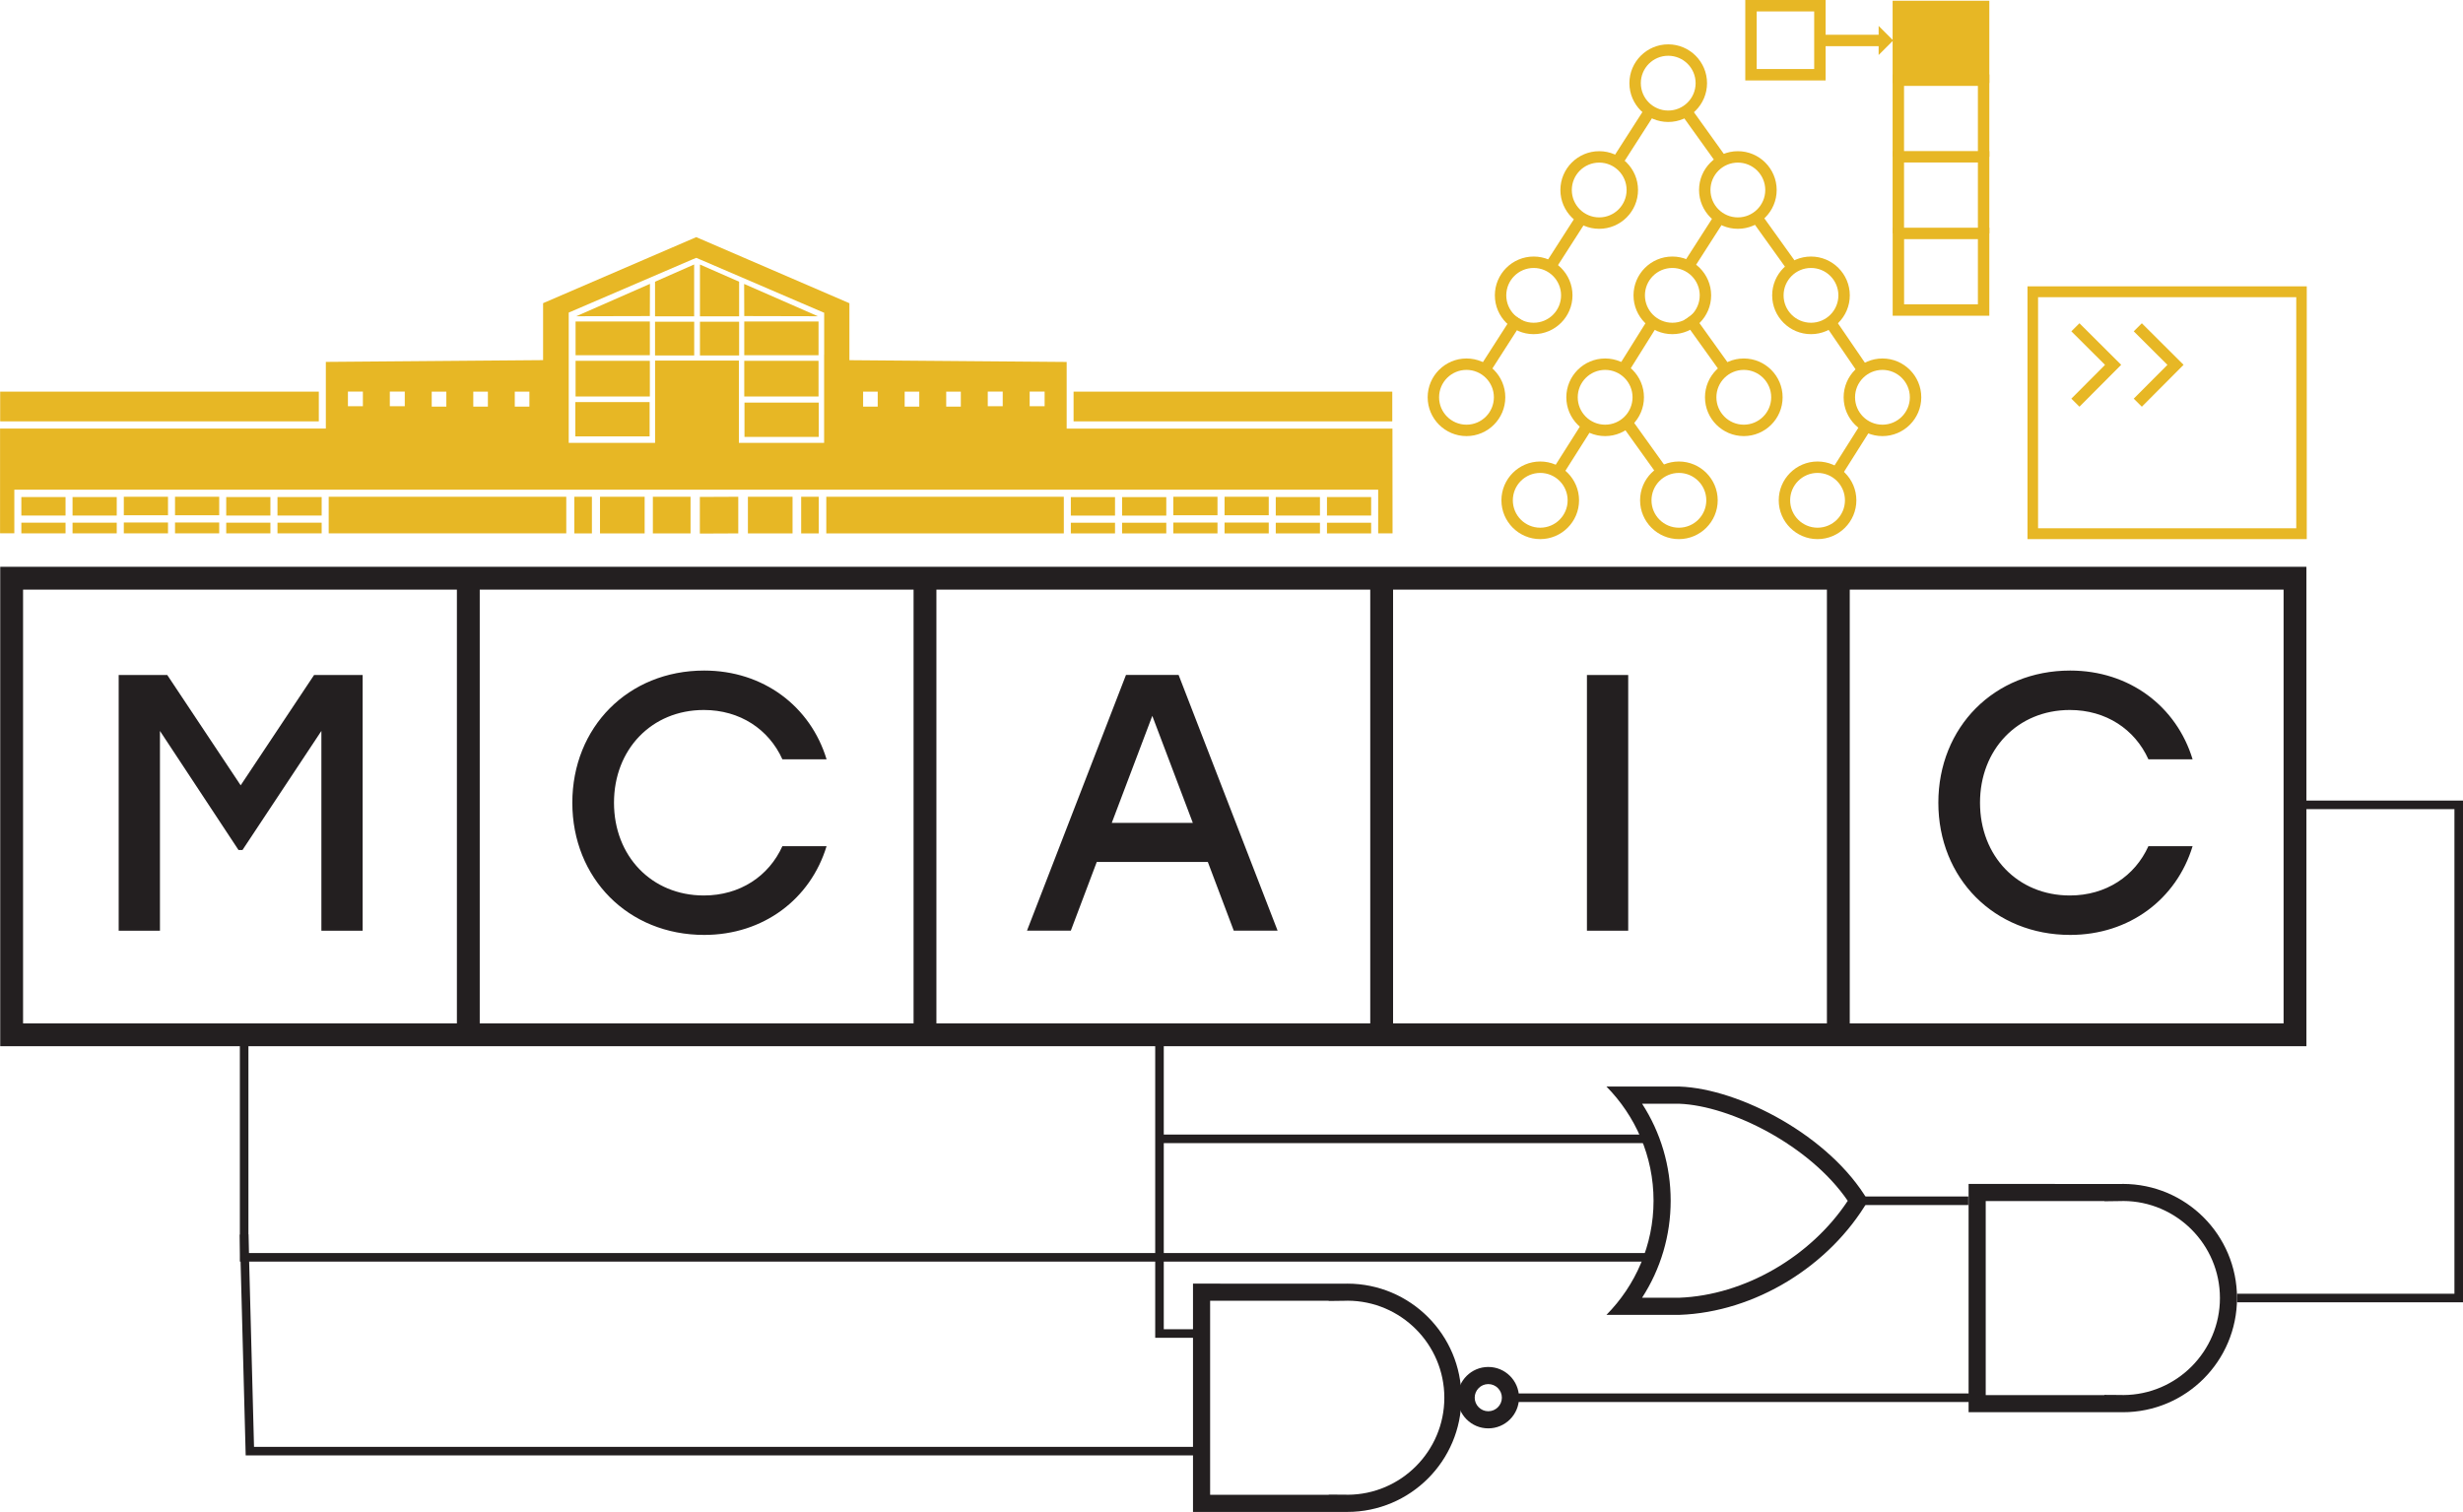 <?xml version="1.0" encoding="UTF-8"?>
<svg id="Layer_1" data-name="Layer 1" xmlns="http://www.w3.org/2000/svg" viewBox="0 0 431.47 264.9">
  <defs>
    <style>
      .cls-1 {
        fill: #231f20;
      }

      .cls-2 {
        fill: #e7b725;
      }
    </style>
  </defs>
  <g>
    <path class="cls-1" d="M404.04,183.31H.04V99.31H404.04v84ZM4.04,179.31H400.04V103.31H4.04v76Z"/>
    <g>
      <rect class="cls-1" x="80.04" y="101.31" width="4" height="80"/>
      <rect class="cls-1" x="160.04" y="101.31" width="4" height="80"/>
      <rect class="cls-1" x="240.04" y="101.31" width="4" height="80"/>
      <rect class="cls-1" x="320.04" y="101.31" width="4" height="80"/>
    </g>
    <g>
      <path class="cls-1" d="M63.53,118.27v44.8h-7.23v-35l-13.82,20.86h-.7l-13.76-20.86v35h-7.23v-44.8h8.51l12.86,19.33,12.86-19.33h8.51Z"/>
      <path class="cls-1" d="M100.26,140.66c0-13.25,9.79-23.17,23.1-23.17,10.37,0,18.62,6.27,21.44,15.55h-7.74c-2.37-5.25-7.42-8.64-13.76-8.64-9.15,0-15.74,6.91-15.74,16.25s6.59,16.25,15.74,16.25c6.34,0,11.39-3.39,13.76-8.64h7.74c-2.82,9.28-11.07,15.55-21.44,15.55-13.31,0-23.1-9.92-23.1-23.17Z"/>
      <path class="cls-1" d="M211.58,151.03h-19.45l-4.54,12.03h-7.68l17.34-44.8h9.22l17.34,44.8h-7.68l-4.54-12.03Zm-2.62-6.85l-7.1-18.75-7.1,18.75h14.21Z"/>
      <path class="cls-1" d="M278,118.27h7.23v44.8h-7.23v-44.8Z"/>
      <path class="cls-1" d="M339.56,140.66c0-13.25,9.79-23.17,23.1-23.17,10.37,0,18.62,6.27,21.44,15.55h-7.74c-2.37-5.25-7.42-8.64-13.76-8.64-9.15,0-15.74,6.91-15.74,16.25s6.59,16.25,15.74,16.25c6.33,0,11.39-3.39,13.76-8.64h7.74c-2.82,9.28-11.07,15.55-21.44,15.55-13.31,0-23.1-9.92-23.1-23.17Z"/>
    </g>
    <path class="cls-1" d="M368.64,210.43v.05l3.04-.04c.09,0,.17,0,.27-.01,9.34,.03,16.94,7.65,16.94,17s-7.59,16.97-16.94,17c-.09,0-.18-.01-.27-.01l-3.04-.02v.04h-20.78v-34h20.78m3.24-3c-.08,0-.16,.01-.24,.01h0s-26.78-.01-26.78-.01v40h26.78c.08-.01,.16,0,.24,0,11.05,0,20-8.95,20-20s-8.95-20-20-20h0Z"/>
    <path class="cls-1" d="M287.66,193.39h6.51c9.04,.35,22.9,7.32,29.52,17.01-6.48,9.8-18.11,16.55-29.52,16.98h-6.51c3.26-5.04,5.01-10.9,5.01-17s-1.75-11.96-5.01-17m-6.24-3c5.07,5.14,8.25,12.21,8.25,20s-3.17,14.86-8.25,20h12.81c13.26-.48,26.29-8.56,33.01-20-6.66-11.34-22.48-19.62-33.01-20h-12.81Z"/>
    <path class="cls-1" d="M260.72,242.51c1.31,0,2.38,1.07,2.38,2.38s-1.07,2.38-2.38,2.38-2.38-1.07-2.38-2.38,1.07-2.38,2.38-2.38m0-3c-2.97,0-5.38,2.41-5.38,5.38s2.41,5.38,5.38,5.38,5.38-2.41,5.38-5.38-2.41-5.38-5.38-5.38h0Z"/>
    <path class="cls-1" d="M232.77,227.9v.05l3.04-.04c.09,0,.17,0,.27-.01,9.34,.03,16.94,7.65,16.94,17s-7.59,16.97-16.94,17c-.09,0-.18-.01-.27-.01l-3.04-.02v.04h-20.78v-34h20.78m3.24-3c-.08,0-.16,.01-.24,.01h0s-26.78-.01-26.78-.01v40h26.78c.08-.01,.16,0,.24,0,11.05,0,20-8.95,20-20s-8.95-20-20-20h0Z"/>
    <g>
      <rect class="cls-1" x="326.24" y="209.64" width="18.57" height="1.5"/>
      <rect class="cls-1" x="265.1" y="244.15" width="79.88" height="1.5"/>
      <polygon class="cls-1" points="209.44 234.4 202.37 234.4 202.37 179.6 203.87 179.6 203.87 232.9 209.44 232.9 209.44 234.4"/>
      <rect class="cls-1" x="203.81" y="198.79" width="84.62" height="1.5"/>
      <polygon class="cls-1" points="288.98 221.05 42.02 221.05 42.02 179.42 43.52 179.42 43.52 219.55 288.98 219.55 288.98 221.05"/>
      <polygon class="cls-1" points="209.74 255.01 43.04 255.01 42.02 216.32 43.52 216.28 44.5 253.51 209.74 253.51 209.74 255.01"/>
      <polygon class="cls-1" points="431.47 228.18 391.88 228.18 391.88 226.68 429.97 226.68 429.97 141.77 400.99 141.77 400.99 140.27 431.47 140.27 431.47 228.18"/>
    </g>
  </g>
  <g>
    <path class="cls-2" d="M269.82,94.46c-3.75,0-6.8-3.05-6.8-6.8s3.05-6.8,6.8-6.8,6.8,3.05,6.8,6.8-3.05,6.8-6.8,6.8Zm0-11.6c-2.65,0-4.8,2.15-4.8,4.8s2.15,4.8,4.8,4.8,4.8-2.15,4.8-4.8-2.15-4.8-4.8-4.8Z"/>
    <path class="cls-2" d="M294.11,94.46c-3.75,0-6.8-3.05-6.8-6.8s3.05-6.8,6.8-6.8,6.8,3.05,6.8,6.8-3.05,6.8-6.8,6.8Zm0-11.6c-2.65,0-4.8,2.15-4.8,4.8s2.15,4.8,4.8,4.8,4.8-2.15,4.8-4.8-2.15-4.8-4.8-4.8Z"/>
    <path class="cls-2" d="M318.4,94.46c-3.75,0-6.8-3.05-6.8-6.8s3.05-6.8,6.8-6.8,6.8,3.05,6.8,6.8-3.05,6.8-6.8,6.8Zm0-11.6c-2.65,0-4.8,2.15-4.8,4.8s2.15,4.8,4.8,4.8,4.8-2.15,4.8-4.8-2.15-4.8-4.8-4.8Z"/>
    <path class="cls-2" d="M256.9,76.41c-3.75,0-6.8-3.05-6.8-6.8s3.05-6.8,6.8-6.8,6.8,3.05,6.8,6.8-3.05,6.8-6.8,6.8Zm0-11.6c-2.65,0-4.8,2.15-4.8,4.8s2.15,4.8,4.8,4.8,4.8-2.15,4.8-4.8-2.15-4.8-4.8-4.8Z"/>
    <path class="cls-2" d="M281.19,76.41c-3.75,0-6.8-3.05-6.8-6.8s3.05-6.8,6.8-6.8,6.8,3.05,6.8,6.8-3.05,6.8-6.8,6.8Zm0-11.6c-2.65,0-4.8,2.15-4.8,4.8s2.15,4.8,4.8,4.8,4.8-2.15,4.8-4.8-2.15-4.8-4.8-4.8Z"/>
    <path class="cls-2" d="M305.48,76.41c-3.75,0-6.8-3.05-6.8-6.8s3.05-6.8,6.8-6.8,6.8,3.05,6.8,6.8-3.05,6.8-6.8,6.8Zm0-11.6c-2.65,0-4.8,2.15-4.8,4.8s2.15,4.8,4.8,4.8,4.8-2.15,4.8-4.8-2.15-4.8-4.8-4.8Z"/>
    <path class="cls-2" d="M329.77,76.41c-3.75,0-6.8-3.05-6.8-6.8s3.05-6.8,6.8-6.8,6.8,3.05,6.8,6.8-3.05,6.8-6.8,6.8Zm0-11.6c-2.65,0-4.8,2.15-4.8,4.8s2.15,4.8,4.8,4.8,4.8-2.15,4.8-4.8-2.15-4.8-4.8-4.8Z"/>
    <path class="cls-2" d="M268.67,58.55c-3.75,0-6.8-3.05-6.8-6.8s3.05-6.8,6.8-6.8,6.8,3.05,6.8,6.8-3.05,6.8-6.8,6.8Zm0-11.6c-2.65,0-4.8,2.15-4.8,4.8s2.15,4.8,4.8,4.8,4.8-2.15,4.8-4.8-2.15-4.8-4.8-4.8Z"/>
    <path class="cls-2" d="M292.96,58.55c-3.75,0-6.8-3.05-6.8-6.8s3.05-6.8,6.8-6.8,6.8,3.05,6.8,6.8-3.05,6.8-6.8,6.8Zm0-11.6c-2.65,0-4.8,2.15-4.8,4.8s2.15,4.8,4.8,4.8,4.8-2.15,4.8-4.8-2.15-4.8-4.8-4.8Z"/>
    <path class="cls-2" d="M317.25,58.55c-3.75,0-6.8-3.05-6.8-6.8s3.05-6.8,6.8-6.8,6.8,3.05,6.8,6.8-3.05,6.8-6.8,6.8Zm0-11.6c-2.65,0-4.8,2.15-4.8,4.8s2.15,4.8,4.8,4.8,4.8-2.15,4.8-4.8-2.15-4.8-4.8-4.8Z"/>
    <path class="cls-2" d="M280.15,40.09c-3.75,0-6.8-3.05-6.8-6.8s3.05-6.8,6.8-6.8,6.8,3.05,6.8,6.8-3.05,6.8-6.8,6.8Zm0-11.6c-2.65,0-4.8,2.15-4.8,4.8s2.15,4.8,4.8,4.8,4.8-2.15,4.8-4.8-2.15-4.8-4.8-4.8Z"/>
    <path class="cls-2" d="M304.44,40.09c-3.75,0-6.8-3.05-6.8-6.8s3.05-6.8,6.8-6.8,6.8,3.05,6.8,6.8-3.05,6.8-6.8,6.8Zm0-11.6c-2.65,0-4.8,2.15-4.8,4.8s2.15,4.8,4.8,4.8,4.8-2.15,4.8-4.8-2.15-4.8-4.8-4.8Z"/>
    <path class="cls-2" d="M292.24,21.37c-3.75,0-6.8-3.05-6.8-6.8s3.05-6.8,6.8-6.8,6.8,3.05,6.8,6.8-3.05,6.8-6.8,6.8Zm0-11.6c-2.65,0-4.8,2.15-4.8,4.8s2.15,4.8,4.8,4.8,4.8-2.15,4.8-4.8-2.15-4.8-4.8-4.8Z"/>
    <rect class="cls-2" x="297.49" y="17.95" width="2" height="11.72" transform="translate(42.02 178.36) rotate(-35.63)"/>
    <rect class="cls-2" x="280.26" y="23.08" width="11.62" height="2" transform="translate(111.33 251.85) rotate(-57.32)"/>
    <rect class="cls-2" x="268.49" y="41.49" width="11.62" height="2" transform="translate(90.42 250.42) rotate(-57.32)"/>
    <rect class="cls-2" x="257.01" y="59.58" width="11.62" height="2" transform="translate(69.91 249.08) rotate(-57.32)"/>
    <rect class="cls-2" x="292.6" y="41.54" width="11.62" height="2" transform="translate(101.48 270.73) rotate(-57.32)"/>
    <rect class="cls-2" x="281.97" y="59.39" width="10.2" height="2" transform="translate(83.63 271.74) rotate(-57.97)"/>
    <rect class="cls-2" x="270.05" y="77.69" width="10.75" height="2" transform="translate(61.55 269.24) rotate(-57.64)"/>
    <rect class="cls-2" x="309.68" y="36.34" width="2" height="11.72" transform="translate(33.59 188.92) rotate(-35.64)"/>
    <rect class="cls-2" x="322.38" y="55.31" width="2" height="10.33" transform="translate(22.29 193.06) rotate(-34.36)"/>
    <rect class="cls-2" x="298.15" y="54.47" width="2" height="11.72" transform="translate(20.87 185.59) rotate(-35.63)"/>
    <rect class="cls-2" x="286.95" y="72.28" width="2" height="11.72" transform="translate(8.39 182.39) rotate(-35.63)"/>
    <rect class="cls-2" x="318.84" y="77.97" width="10.66" height="2" transform="translate(84.29 310.88) rotate(-57.72)"/>
  </g>
  <path class="cls-2" d="M404.1,94.46h-48.92V50.17h48.92v44.29Zm-47.07-1.9h45.23V52.07h-45.23v40.48Z"/>
  <polygon class="cls-2" points="364.28 71.26 362.86 69.85 368.76 63.93 362.86 58.05 364.28 56.64 371.59 63.92 364.28 71.26"/>
  <polygon class="cls-2" points="375.21 71.26 373.79 69.85 379.69 63.93 373.79 58.05 375.21 56.64 382.52 63.92 375.21 71.26"/>
  <g>
    <path class="cls-2" d="M319.81,14.09h-14.07V0h14.07V14.09Zm-12.07-2h10.07V2h-10.07V12.09Z"/>
    <g>
      <path class="cls-2" d="M348.49,55.32h-16.93v-15.42h16.93v15.42Zm-14.93-2h12.93v-11.42h-12.93v11.42Z"/>
      <polygon class="cls-2" points="348.49 40.9 346.49 40.9 346.49 28.47 333.55 28.47 333.55 40.9 331.55 40.9 331.55 26.47 348.49 26.47 348.49 40.9"/>
      <polygon class="cls-2" points="348.49 27.47 346.49 27.47 346.49 15.05 333.55 15.05 333.55 27.47 331.55 27.47 331.55 13.05 348.49 13.05 348.49 27.47"/>
      <polygon class="cls-2" points="348.49 14.55 346.49 14.55 346.49 2.13 333.55 2.13 333.55 14.55 331.55 14.55 331.55 .13 348.49 .13 348.49 14.55"/>
    </g>
    <g>
      <rect class="cls-2" x="318.74" y="6.09" width="10.7" height="2"/>
      <polygon class="cls-2" points="329.1 4.54 329.1 9.64 331.65 7.09 329.1 4.54"/>
    </g>
    <rect class="cls-2" x="332.7" y="1.44" width="14.41" height="11.98"/>
  </g>
  <g>
    <polygon class="cls-2" points="188.08 73.83 243.88 73.83 243.88 73.8 243.9 73.8 243.9 68.62 188.07 68.62 188.07 73.8 188.08 73.8 188.08 73.83"/>
    <path class="cls-2" d="M241.43,91.61v1.84h2.52l-.02-18.35h-57.07v-11.68l-38.06-.31v-9.98l-26.81-11.57h0s-.02-.01-.02-.01l-26.83,11.57v9.98l-38.06,.31v11.68H.01v18.35s2.5,0,2.5,0v-7.64H121.95s0,0,0,0h119.48v5.8ZM63.57,71.17h-2.62v-2.56h2.62v2.56Zm7.34,0h-2.62v-2.56h2.62v2.56Zm7.28,.07h-2.56v-2.62h2.56v2.62Zm7.28,0h-2.56v-2.62h2.56v2.62Zm58.9-9.1v15.46h-14.93v-14.42h-7.44s-.19,0-.19,0h-7.05v14.42h-15.13v-22.83h0l21.82-9.38s.01,0,.02,0l.44-.19h.13s.45,.19,.46,.2l21.82,9.38h.06v7.36Zm-51.63,9.1h-2.56v-2.62h2.56v2.62Zm61.02,0h-2.56v-2.62h2.56v2.62Zm7.28,0h-2.56v-2.62h2.56v2.62Zm7.28,0h-2.56v-2.62h2.56v2.62Zm7.34-.07h-2.62v-2.56h2.62v2.56Zm7.34,0h-2.62v-2.56h2.62v2.56Z"/>
    <rect class="cls-2" x="223.49" y="87.09" width="7.74" height="3.24"/>
    <rect class="cls-2" x="232.46" y="87.09" width="7.74" height="3.24"/>
    <rect class="cls-2" x="205.54" y="87.04" width="7.74" height="3.24"/>
    <rect class="cls-2" x="214.52" y="87.04" width="7.74" height="3.24"/>
    <rect class="cls-2" x="187.59" y="87.1" width="7.74" height="3.24"/>
    <rect class="cls-2" x="196.57" y="87.1" width="7.74" height="3.24"/>
    <rect class="cls-2" x="223.49" y="91.59" width="7.74" height="1.87"/>
    <rect class="cls-2" x="232.46" y="91.59" width="7.74" height="1.87"/>
    <rect class="cls-2" x="205.54" y="91.56" width="7.74" height="1.9"/>
    <rect class="cls-2" x="214.52" y="91.56" width="7.74" height="1.9"/>
    <rect class="cls-2" x="187.59" y="91.59" width="7.74" height="1.87"/>
    <rect class="cls-2" x="196.57" y="91.59" width="7.74" height="1.87"/>
    <polygon class="cls-2" points="171.44 87.04 144.75 87.04 144.75 93.46 186.36 93.46 186.36 87.04 178.09 87.04 171.44 87.04"/>
    <rect class="cls-2" x="140.35" y="87.04" width="3.08" height="6.42"/>
    <rect class="cls-2" x="131.02" y="87.04" width="7.82" height="6.42"/>
    <polygon class="cls-2" points="122.6 93.49 129.33 93.46 129.33 87.04 122.6 87.07 122.6 93.49"/>
    <polygon class="cls-2" points=".05 73.83 55.84 73.83 55.84 73.8 55.85 73.8 55.85 68.62 .03 68.62 .03 73.8 .05 73.8 .05 73.83"/>
    <polygon class="cls-2" points="121.6 46.34 114.75 49.36 114.75 55.42 121.6 55.42 121.6 46.34"/>
    <rect class="cls-2" x="100.83" y="56.33" width="13.01" height="5.91"/>
    <polygon class="cls-2" points="113.84 55.38 113.86 49.74 100.95 55.41 113.84 55.38"/>
    <rect class="cls-2" x="100.79" y="70.45" width="13.01" height="6.01"/>
    <rect class="cls-2" x="12.71" y="87.09" width="7.74" height="3.24"/>
    <rect class="cls-2" x="3.74" y="87.09" width="7.74" height="3.24"/>
    <rect class="cls-2" x="30.66" y="87.04" width="7.74" height="3.24"/>
    <rect class="cls-2" x="21.69" y="87.04" width="7.74" height="3.24"/>
    <rect class="cls-2" x="48.61" y="87.09" width="7.74" height="3.24"/>
    <rect class="cls-2" x="39.63" y="87.09" width="7.74" height="3.24"/>
    <rect class="cls-2" x="12.71" y="91.58" width="7.74" height="1.87"/>
    <rect class="cls-2" x="3.74" y="91.58" width="7.74" height="1.87"/>
    <rect class="cls-2" x="30.66" y="91.55" width="7.74" height="1.9"/>
    <rect class="cls-2" x="21.69" y="91.55" width="7.74" height="1.9"/>
    <rect class="cls-2" x="48.61" y="91.58" width="7.74" height="1.87"/>
    <rect class="cls-2" x="39.63" y="91.58" width="7.74" height="1.87"/>
    <polygon class="cls-2" points="65.85 87.04 57.58 87.04 57.58 93.45 99.2 93.45 99.2 87.04 72.5 87.04 65.85 87.04"/>
    <rect class="cls-2" x="100.61" y="87.04" width="3.08" height="6.42"/>
    <rect class="cls-2" x="105.11" y="87.04" width="7.82" height="6.42"/>
    <rect class="cls-2" x="114.37" y="87.04" width="6.6" height="6.42"/>
    <rect class="cls-2" x="100.83" y="63.22" width="13.01" height="6.25"/>
    <rect class="cls-2" x="114.75" y="56.37" width="6.86" height="5.91"/>
    <polygon class="cls-2" points="122.62 46.35 129.48 49.36 129.48 55.42 122.62 55.42 122.62 46.35"/>
    <rect class="cls-2" x="130.38" y="56.33" width="13.01" height="5.91"/>
    <polygon class="cls-2" points="130.38 55.38 130.36 49.75 143.28 55.41 130.38 55.38"/>
    <rect class="cls-2" x="130.42" y="70.54" width="13.01" height="6.01"/>
    <rect class="cls-2" x="130.38" y="63.22" width="13.01" height="6.25"/>
    <rect class="cls-2" x="122.62" y="56.37" width="6.86" height="5.91"/>
  </g>
</svg>